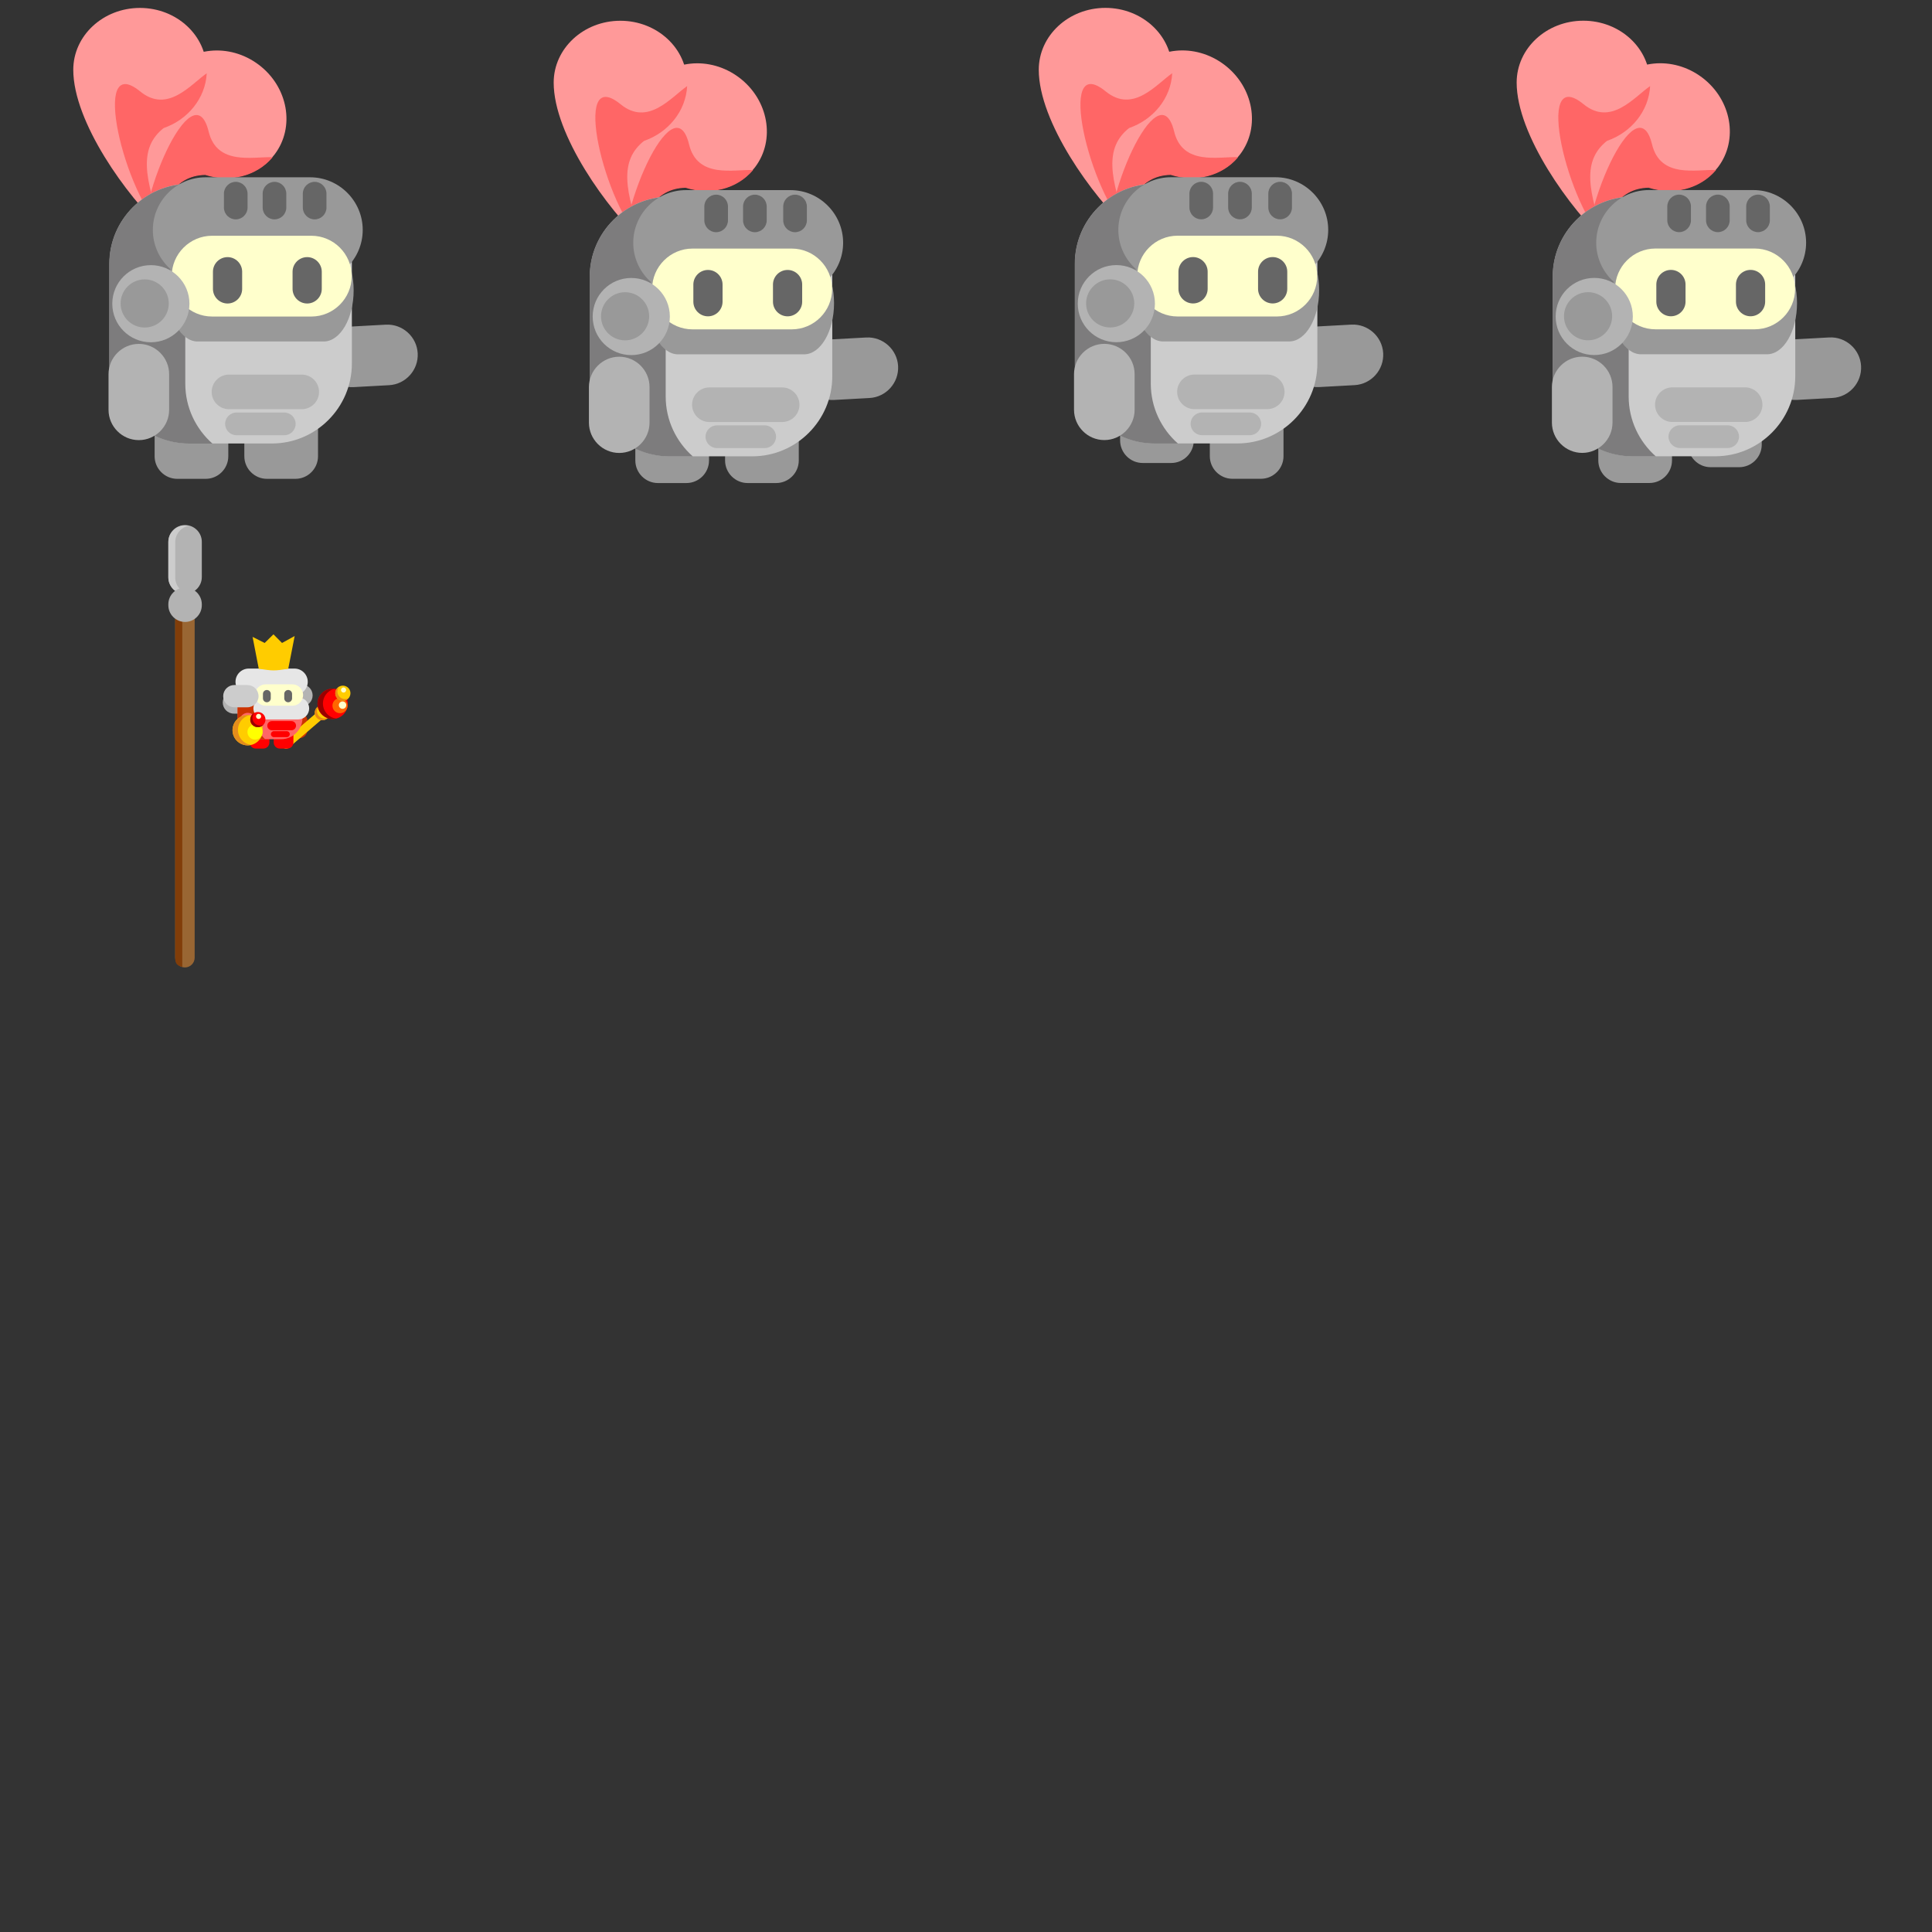 <?xml version="1.0" encoding="UTF-8" standalone="no"?>
<svg
   xmlns:dc="http://purl.org/dc/elements/1.1/"
   xmlns:cc="http://creativecommons.org/ns#"
   xmlns:rdf="http://www.w3.org/1999/02/22-rdf-syntax-ns#"
   xmlns:svg="http://www.w3.org/2000/svg"
   xmlns="http://www.w3.org/2000/svg"
   xmlns:sodipodi="http://sodipodi.sourceforge.net/DTD/sodipodi-0.dtd"
   xmlns:inkscape="http://www.inkscape.org/namespaces/inkscape"
   width="1024"
   height="1024"
   viewBox="0 0 270.933 270.933"
   version="1.1"
   id="svg3565"
   inkscape:version="1.0.1 (3bc2e813f5, 2020-09-07)"
   sodipodi:docname="шаблон.svg"
   inkscape:export-filename="C:\Users\Kolobok\Desktop\проекты\Рыцарь\knightframes.png"
   inkscape:export-xdpi="96.00001"
   inkscape:export-ydpi="96.00001">
  <rect x="0" y="0" width="270.933" height="270.933" fill="#333333" stroke="none"/>
  <title
     id="title4661">Тайл размером 256x256</title>
  <defs
     id="defs3559" />
  <sodipodi:namedview
     id="base"
     pagecolor="#ffffff"
     bordercolor="#666666"
     borderopacity="1.0"
     inkscape:pageopacity="0.0"
     inkscape:pageshadow="2"
     inkscape:zoom="0.175"
     inkscape:cx="-27.113489"
     inkscape:cy="-141.70931"
     inkscape:document-units="mm"
     inkscape:current-layer="layer1"
     showgrid="true"
     units="px"
     width="256px"
     inkscape:snap-global="false"
     inkscape:document-rotation="0"
     inkscape:window-width="1920"
     inkscape:window-height="1017"
     inkscape:window-x="-8"
     inkscape:window-y="-8"
     inkscape:window-maximized="1"
     showguides="true"
     inkscape:guide-bbox="true">
    <inkscape:grid
       type="xygrid"
       id="grid5244"
       units="px"
       spacingx="67.733"
       spacingy="67.733"
       empspacing="1" />
    <inkscape:grid
       type="xygrid"
       id="grid8949"
       color="#e33fff"
       opacity="0.125"
       empcolor="#e33fff"
       empopacity="0.251"
       units="px"
       spacingx="33.867"
       spacingy="33.867"
       empspacing="8" />
    <sodipodi:guide
       position="81.384,207.323"
       orientation="0,-1"
       id="guide1097" />
    <sodipodi:guide
       position="79.379,206.254"
       orientation="0,-1"
       id="guide1099" />
    <sodipodi:guide
       position="73.232,205.051"
       orientation="0,-1"
       id="guide1101" />
  </sodipodi:namedview>
  <g
     inkscape:label="Layer 1"
     inkscape:groupmode="layer"
     id="layer1"
     transform="translate(0,-26.067)">
    <g
       id="g9096"
       transform="matrix(-1.184,0,0,1.184,1105.573,-1334.918)">
      <path
         class="fil34"
         d="m 895.668,1191.945 v 0 c -0.108,1.971 -1.809,3.495 -3.78,3.388 l -4.212,-0.231 c -1.971,-0.108 -3.495,-1.809 -3.388,-3.78 v 0 c 0.108,-1.971 1.809,-3.495 3.78,-3.388 l 4.212,0.23 c 1.971,0.108 3.495,1.809 3.388,3.78 z"
         id="path8838-5"
         style="clip-rule:evenodd;fill:#999999;fill-rule:evenodd;stroke-width:0.003;image-rendering:optimizeQuality;shape-rendering:geometricPrecision;text-rendering:geometricPrecision"
         inkscape:transform-center-x="-4.2845261"
         inkscape:transform-center-y="0.033307433" />
      <path
         class="fil52"
         d="m 903.105,1157.156 c 3.478,-2.631 8.275,-2.147 10.716,1.079 3.732,4.933 3.985,15.757 2.949,21.581 -1.916,-6.454 -3.606,-9.585 -7.318,-9.674 -3.015,0.974 -6.328,0.123 -8.223,-2.381 -2.441,-3.227 -1.601,-7.975 1.876,-10.605 z"
         id="path8840-4"
         style="clip-rule:evenodd;fill:#ff9999;fill-rule:evenodd;stroke-width:0.003;image-rendering:optimizeQuality;shape-rendering:geometricPrecision;text-rendering:geometricPrecision" />
      <path
         class="fil53"
         d="m 916.776,1179.871 c -1.916,-6.454 -3.606,-9.585 -7.318,-9.674 -2.896,0.936 -6.068,0.187 -7.993,-2.094 2.29,-0.1 6.589,1.044 7.583,-3.04 1.825,-7.499 8.846,8.521 7.728,14.808 z"
         id="path8842-3"
         style="clip-rule:evenodd;fill:#ff6666;fill-rule:evenodd;stroke-width:0.003;image-rendering:optimizeQuality;shape-rendering:geometricPrecision;text-rendering:geometricPrecision" />
      <path
         class="fil52"
         d="m 917.187,1150.42 c 4.36,0 7.895,3.28 7.895,7.326 0,6.186 -6.329,14.97 -10.669,18.99 2.366,-6.303 2.907,-9.82 0,-12.13 -2.991,-1.042 -5.121,-3.72 -5.121,-6.86 0,-4.046 3.535,-7.326 7.895,-7.326 z"
         id="path8844-4"
         style="clip-rule:evenodd;fill:#ff9999;fill-rule:evenodd;stroke-width:0.003;image-rendering:optimizeQuality;shape-rendering:geometricPrecision;text-rendering:geometricPrecision" />
      <path
         class="fil53"
         d="m 914.385,1176.783 c 2.366,-6.303 2.907,-9.82 0,-12.13 -2.874,-1.001 -4.951,-3.512 -5.11,-6.492 1.886,1.302 4.625,4.807 7.881,2.15 5.98,-4.88 1.914,12.132 -2.771,16.472 z"
         id="path8846-9"
         style="clip-rule:evenodd;fill:#ff6666;fill-rule:evenodd;stroke-width:0.003;image-rendering:optimizeQuality;shape-rendering:geometricPrecision;text-rendering:geometricPrecision" />
      <path
         class="fil34"
         d="m 909.395,1194.727 h 3.378 c 1.471,0 2.674,1.203 2.674,2.674 v 6.119 c 0,1.471 -1.203,2.674 -2.674,2.674 h -3.378 c -1.47,0 -2.674,-1.203 -2.674,-2.674 v -6.119 c 0,-1.471 1.204,-2.674 2.674,-2.674 z"
         id="path8848-3"
         style="clip-rule:evenodd;fill:#999999;fill-rule:evenodd;stroke-width:0.003;image-rendering:optimizeQuality;shape-rendering:geometricPrecision;text-rendering:geometricPrecision" />
      <path
         class="fil34"
         d="m 898.769,1194.727 h 3.378 c 1.471,0 2.674,1.203 2.674,2.674 v 6.119 c 0,1.471 -1.203,2.674 -2.674,2.674 h -3.378 c -1.47,0 -2.674,-1.203 -2.674,-2.674 v -6.119 c 0,-1.471 1.204,-2.674 2.674,-2.674 z"
         id="path8850-1"
         style="clip-rule:evenodd;fill:#999999;fill-rule:evenodd;stroke-width:0.003;image-rendering:optimizeQuality;shape-rendering:geometricPrecision;text-rendering:geometricPrecision" />
      <path
         class="fil13"
         d="m 901.553,1171.248 h 9.775 c 5.208,0 9.468,4.261 9.468,9.468 v 11.824 c 0,5.207 -4.26,9.468 -9.468,9.468 h -9.775 c -5.208,0 -9.469,-4.261 -9.469,-9.468 v -11.824 c 0,-5.207 4.261,-9.468 9.469,-9.468 z"
         id="path8852-6"
         style="clip-rule:evenodd;fill:#cccccc;fill-rule:evenodd;stroke-width:0.003;image-rendering:optimizeQuality;shape-rendering:geometricPrecision;text-rendering:geometricPrecision" />
      <path
         class="fil6"
         d="m 908.267,1171.26 h 3.087 c 5.208,0 9.468,4.259 9.468,9.465 v 11.83 c 0,5.206 -4.26,9.465 -9.468,9.465 h -2.754 c 1.968,-1.738 3.215,-4.276 3.215,-7.091 v -16.297 c 0,-2.971 -1.389,-5.634 -3.548,-7.372 z"
         id="path8854-3"
         style="clip-rule:evenodd;fill:#7d7c7d;fill-rule:evenodd;stroke-width:0.003;image-rendering:optimizeQuality;shape-rendering:geometricPrecision;text-rendering:geometricPrecision" />
      <path
         class="fil14"
         d="m 898.021,1193.848 h 8.622 c 1.127,0 2.049,0.922 2.049,2.049 v 0 c 0,1.127 -0.922,2.049 -2.049,2.049 h -8.622 c -1.127,0 -2.049,-0.922 -2.049,-2.049 v 0 c 0,-1.127 0.922,-2.049 2.049,-2.049 z"
         id="path8858-1"
         style="clip-rule:evenodd;fill:#b3b3b3;fill-rule:evenodd;stroke-width:0.003;image-rendering:optimizeQuality;shape-rendering:geometricPrecision;text-rendering:geometricPrecision" />
      <path
         class="fil14"
         d="m 900.09,1198.341 h 5.662 c 0.74,0 1.345,0.605 1.345,1.345 v 0 c 0,0.74 -0.605,1.345 -1.345,1.345 h -5.662 c -0.74,0 -1.345,-0.605 -1.345,-1.345 v 0 c 0,-0.74 0.605,-1.345 1.345,-1.345 z"
         id="path8860-7"
         style="clip-rule:evenodd;fill:#b3b3b3;fill-rule:evenodd;stroke-width:0.003;image-rendering:optimizeQuality;shape-rendering:geometricPrecision;text-rendering:geometricPrecision" />
      <path
         class="fil14"
         d="m 917.318,1190.212 v 0 c 1.974,0 3.589,1.615 3.589,3.589 v 4.219 c 0,1.974 -1.615,3.589 -3.589,3.589 v 0 c -1.974,0 -3.589,-1.615 -3.589,-3.589 v -4.219 c 0,-1.974 1.615,-3.589 3.589,-3.589 z"
         id="path8862-1"
         style="clip-rule:evenodd;fill:#b3b3b3;fill-rule:evenodd;stroke-width:0.003;image-rendering:optimizeQuality;shape-rendering:geometricPrecision;text-rendering:geometricPrecision" />
      <path
         class="fil34"
         d="m 897.034,1182.949 h 12.39 c 3.429,0 6.234,-2.806 6.234,-6.235 v 0 c 0,-3.429 -2.805,-6.235 -6.234,-6.235 h -12.39 c -3.429,0 -6.234,2.806 -6.234,6.235 v 0 c 0,3.429 2.805,6.235 6.234,6.235 z"
         id="path8856-2"
         style="clip-rule:evenodd;fill:#999999;fill-rule:evenodd;stroke-width:0.003;image-rendering:optimizeQuality;shape-rendering:geometricPrecision;text-rendering:geometricPrecision" />
      <path
         class="fil19"
         d="m 896.494,1175.464 v 0 c 0.77,0 1.4,-0.63 1.4,-1.4 v -1.645 c 0,-0.77 -0.63,-1.4 -1.4,-1.4 v 0 c -0.77,0 -1.4,0.63 -1.4,1.4 v 1.645 c 0,0.77 0.63,1.4 1.4,1.4 z"
         id="path8870-8"
         style="clip-rule:evenodd;fill:#666666;fill-rule:evenodd;stroke-width:0.003;image-rendering:optimizeQuality;shape-rendering:geometricPrecision;text-rendering:geometricPrecision" />
      <path
         class="fil19"
         d="m 901.251,1175.464 v 0 c 0.77,0 1.4,-0.63 1.4,-1.4 v -1.645 c 0,-0.77 -0.63,-1.4 -1.4,-1.4 v 0 c -0.77,0 -1.4,0.63 -1.4,1.4 v 1.645 c 0,0.77 0.63,1.4 1.4,1.4 z"
         id="path8872-6"
         style="clip-rule:evenodd;fill:#666666;fill-rule:evenodd;stroke-width:0.003;image-rendering:optimizeQuality;shape-rendering:geometricPrecision;text-rendering:geometricPrecision" />
      <path
         class="fil19"
         d="m 905.839,1175.464 v 0 c 0.77,0 1.4,-0.63 1.4,-1.4 v -1.645 c 0,-0.77 -0.63,-1.4 -1.4,-1.4 v 0 c -0.769,0 -1.399,0.63 -1.399,1.4 v 1.645 c 0,0.77 0.63,1.4 1.399,1.4 z"
         id="path8874-2"
         style="clip-rule:evenodd;fill:#666666;fill-rule:evenodd;stroke-width:0.003;image-rendering:optimizeQuality;shape-rendering:geometricPrecision;text-rendering:geometricPrecision" />
      <path
         class="fil14"
         d="m 895.423,1177.816 h 14.93 c 1.951,0 3.548,2.725 3.548,6.056 v 0 c 0,3.33 -1.597,6.056 -3.548,6.056 h -14.93 c -1.952,0 -3.548,-2.725 -3.548,-6.056 v 0 c 0,-3.331 1.597,-6.056 3.548,-6.056 z"
         id="path8858-0"
         style="clip-rule:evenodd;fill:#999999;fill-opacity:1;fill-rule:evenodd;stroke-width:0.006;image-rendering:optimizeQuality;shape-rendering:geometricPrecision;text-rendering:geometricPrecision" />
      <path
         class="fil58"
         d="m 896.885,1177.403 h 11.756 c 2.631,0 4.783,2.153 4.783,4.784 v 0 c 0,2.631 -2.152,4.784 -4.783,4.784 h -11.756 c -2.631,0 -4.783,-2.153 -4.783,-4.784 v 0 c 0,-2.631 2.152,-4.784 4.783,-4.784 z"
         id="path8864-6"
         style="clip-rule:evenodd;fill:#ffffcc;fill-rule:evenodd;stroke-width:0.003;image-rendering:optimizeQuality;shape-rendering:geometricPrecision;text-rendering:geometricPrecision" />
      <path
         class="fil3"
         d="m 897.379,1179.934 v 0 c 0.952,0 1.73,0.778 1.73,1.73 v 2.033 c 0,0.951 -0.778,1.73 -1.73,1.73 v 0 c -0.951,0 -1.729,-0.778 -1.729,-1.73 v -2.033 c 0,-0.951 0.778,-1.73 1.729,-1.73 z"
         id="path8866-1"
         style="clip-rule:evenodd;fill:#666666;fill-rule:evenodd;stroke-width:0.003;image-rendering:optimizeQuality;shape-rendering:geometricPrecision;text-rendering:geometricPrecision" />
      <path
         class="fil3"
         d="m 906.809,1179.934 v 0 c 0.952,0 1.73,0.778 1.73,1.73 v 2.033 c 0,0.951 -0.778,1.73 -1.73,1.73 v 0 c -0.951,0 -1.729,-0.778 -1.729,-1.73 v -2.033 c 0,-0.951 0.778,-1.73 1.729,-1.73 z"
         id="path8868-2"
         style="clip-rule:evenodd;fill:#666666;fill-rule:evenodd;stroke-width:0.003;image-rendering:optimizeQuality;shape-rendering:geometricPrecision;text-rendering:geometricPrecision" />
      <path
         class="fil14"
         d="m 915.892,1180.884 c 2.524,0 4.57,2.045 4.57,4.568 0,2.523 -2.046,4.568 -4.57,4.568 -2.523,0 -4.569,-2.045 -4.569,-4.568 0,-2.523 2.046,-4.568 4.569,-4.568 z"
         id="path8876-7"
         style="clip-rule:evenodd;fill:#b3b3b3;fill-rule:evenodd;stroke-width:0.003;image-rendering:optimizeQuality;shape-rendering:geometricPrecision;text-rendering:geometricPrecision" />
      <path
         class="fil34"
         d="m 916.624,1182.572 c 1.574,0 2.851,1.276 2.851,2.85 0,1.574 -1.277,2.85 -2.851,2.85 -1.575,0 -2.851,-1.276 -2.851,-2.85 0,-1.574 1.276,-2.85 2.851,-2.85 z"
         id="path8878-3"
         style="clip-rule:evenodd;fill:#999999;fill-rule:evenodd;stroke-width:0.003;image-rendering:optimizeQuality;shape-rendering:geometricPrecision;text-rendering:geometricPrecision" />
    </g>
    <g
       id="g11853"
       transform="translate(-880.033,-1046.991)">
      <polygon
         class="fil147"
         points="-215154.74,120762.08 -224203.49,120762.08 -224203.49,113089.16 -215154.74,113089.16 "
         id="polygon35606-7"
         transform="matrix(0.003,0,0,0.003,1509.922,856.36)"
         style="clip-rule:evenodd;fill:#990000;fill-rule:evenodd;image-rendering:optimizeQuality;shape-rendering:geometricPrecision;text-rendering:geometricPrecision" />
      <path
         class="fil4"
         d="m 907.332,1159.64 v 47.721 c 0,0.751 -0.615,1.366 -1.366,1.366 v 0 c -0.751,0 -1.365,-0.615 -1.365,-1.366 v -47.721 c 0,-0.751 0.614,-1.366 1.365,-1.366 v 0 c 0.751,0 1.366,0.615 1.366,1.366 z"
         id="path35608-2"
         style="clip-rule:evenodd;fill:#996633;fill-rule:evenodd;stroke-width:0.003;image-rendering:optimizeQuality;shape-rendering:geometricPrecision;text-rendering:geometricPrecision" />
      <path
         class="fil29"
         d="m 905.597,1208.665 c -1.08,-0.281 -0.996,-0.832 -0.996,-1.844 v -46.62 c 0,-0.913 0.461,-1.682 1.073,-1.871 -0.05,0.199 -0.077,0.412 -0.077,0.634 z"
         id="path35610-8"
         style="clip-rule:evenodd;fill:#813d09;fill-rule:evenodd;stroke-width:0.003;image-rendering:optimizeQuality;shape-rendering:geometricPrecision;text-rendering:geometricPrecision" />
      <path
         class="fil64"
         d="m 908.334,1149.038 v 4.95 c 0,1.291 -1.056,2.347 -2.347,2.347 v 0 c -1.291,0 -2.347,-1.056 -2.347,-2.347 v -4.95 c 0,-1.291 1.056,-2.347 2.347,-2.347 v 0 c 1.291,0 2.347,1.056 2.347,2.347 z"
         id="path35612-0"
         style="clip-rule:evenodd;fill:#b3b3b3;fill-rule:evenodd;stroke-width:0.003;image-rendering:optimizeQuality;shape-rendering:geometricPrecision;text-rendering:geometricPrecision" />
      <path
         class="fil5"
         d="m 906.47,1156.336 c -0.156,0.033 -0.318,0.05 -0.483,0.05 v 0 c -1.291,0 -2.347,-1.056 -2.347,-2.347 v -4.95 c 0,-1.291 1.056,-2.347 2.347,-2.347 v 0 c 0.165,0 0.327,0.017 0.483,0.051 -1.061,0.225 -1.863,1.171 -1.863,2.296 v 4.95 c 0,1.125 0.802,2.072 1.863,2.297 z"
         id="path35614-9"
         style="clip-rule:evenodd;fill:#cccccc;fill-rule:evenodd;stroke-width:0.003;image-rendering:optimizeQuality;shape-rendering:geometricPrecision;text-rendering:geometricPrecision" />
      <path
         class="fil64"
         d="m 908.334,1157.801 v 0.128 c 0,1.291 -1.056,2.347 -2.347,2.347 v 0 c -1.291,0 -2.347,-1.056 -2.347,-2.347 v -0.128 c 0,-1.291 1.056,-2.347 2.347,-2.347 v 0 c 1.291,0 2.347,1.056 2.347,2.347 z"
         id="path35616-3"
         style="clip-rule:evenodd;fill:#b3b3b3;fill-rule:evenodd;stroke-width:0.003;image-rendering:optimizeQuality;shape-rendering:geometricPrecision;text-rendering:geometricPrecision" />
      <polygon
         class="fil99"
         points="-224150.58,120762.08 -225179.49,120762.08 -225179.49,113089.16 -224150.58,113089.16 "
         id="polygon35618-4"
         transform="matrix(0.003,0,0,0.003,1509.922,856.36)"
         style="clip-rule:evenodd;fill:#690000;fill-rule:evenodd;image-rendering:optimizeQuality;shape-rendering:geometricPrecision;text-rendering:geometricPrecision" />
      <path
         class="fil37"
         d="m 922.005,1173.01 v 0 c -0.626,0 -1.138,0.512 -1.138,1.137 v 1.299 c 0,0.626 0.512,1.137 1.138,1.137 v 0 c 0.625,0 1.137,-0.512 1.137,-1.137 v -1.299 c 0,-0.625 -0.512,-1.137 -1.137,-1.137 z"
         id="path36272-4"
         style="clip-rule:evenodd;fill:#cc3300;fill-rule:evenodd;stroke-width:0.001;image-rendering:optimizeQuality;shape-rendering:geometricPrecision;text-rendering:geometricPrecision" />
      <path
         class="fil40"
         d="m 925.834,1172.579 v 0 c -0.212,-0.246 -0.587,-0.275 -0.833,-0.063 l -5.234,4.5 c -0.247,0.212 -0.275,0.587 -0.063,0.833 v 0 c 0.212,0.246 0.587,0.275 0.833,0.063 l 5.235,-4.5 c 0.246,-0.212 0.275,-0.587 0.063,-0.834 z"
         id="path36274-0"
         style="clip-rule:evenodd;fill:#ffcc00;fill-rule:evenodd;stroke-width:0.001;image-rendering:optimizeQuality;shape-rendering:geometricPrecision;text-rendering:geometricPrecision" />
      <path
         class="fil40"
         d="m 926.052,1172.306 c -0.382,-0.445 -1.052,-0.495 -1.497,-0.113 -0.445,0.382 -0.495,1.052 -0.113,1.497 0.382,0.445 1.052,0.495 1.497,0.113 0.445,-0.382 0.495,-1.052 0.113,-1.497 z"
         id="path36276-1"
         style="clip-rule:evenodd;fill:#ffcc00;fill-rule:evenodd;stroke-width:0.001;image-rendering:optimizeQuality;shape-rendering:geometricPrecision;text-rendering:geometricPrecision" />
      <path
         class="fil41"
         d="m 924.745,1172.062 c -0.071,0.037 -0.14,0.083 -0.204,0.138 -0.445,0.382 -0.495,1.052 -0.113,1.497 0.382,0.445 1.052,0.495 1.497,0.113 0.038,-0.033 0.073,-0.068 0.106,-0.105 -0.427,0.222 -0.966,0.13 -1.294,-0.251 -0.349,-0.406 -0.337,-1.001 0.007,-1.392 z"
         id="path36278-8"
         style="clip-rule:evenodd;fill:#e98a12;fill-rule:evenodd;stroke-width:0.001;image-rendering:optimizeQuality;shape-rendering:geometricPrecision;text-rendering:geometricPrecision" />
      <path
         class="fil7"
         d="m 928.292,1170.376 c -0.764,-0.889 -2.105,-0.99 -2.994,-0.226 -0.889,0.764 -0.99,2.105 -0.226,2.994 0.764,0.889 2.105,0.99 2.994,0.226 0.889,-0.764 0.99,-2.105 0.226,-2.994 z"
         id="path36280-7"
         style="clip-rule:evenodd;fill:#ff0000;fill-rule:evenodd;stroke-width:0.001;image-rendering:optimizeQuality;shape-rendering:geometricPrecision;text-rendering:geometricPrecision" />
      <path
         class="fil8"
         d="m 928.518,1171.323 c -0.382,-0.445 -1.052,-0.495 -1.497,-0.113 -0.445,0.382 -0.495,1.052 -0.113,1.497 0.382,0.445 1.052,0.495 1.497,0.113 0.445,-0.382 0.495,-1.052 0.113,-1.497 z"
         id="path36282-8"
         style="clip-rule:evenodd;fill:#ff6600;fill-rule:evenodd;stroke-width:0.001;image-rendering:optimizeQuality;shape-rendering:geometricPrecision;text-rendering:geometricPrecision" />
      <path
         class="fil9"
         d="m 928.462,1171.603 c -0.187,-0.218 -0.515,-0.242 -0.733,-0.055 -0.218,0.187 -0.242,0.515 -0.055,0.733 0.187,0.218 0.515,0.242 0.733,0.055 0.217,-0.187 0.242,-0.515 0.055,-0.733 z"
         id="path36284-8"
         style="clip-rule:evenodd;fill:#ffffcc;fill-rule:evenodd;stroke-width:0.001;image-rendering:optimizeQuality;shape-rendering:geometricPrecision;text-rendering:geometricPrecision" />
      <path
         class="fil10"
         d="m 926.943,1169.653 c -0.573,-0.071 -1.172,0.091 -1.645,0.497 -0.889,0.764 -0.99,2.105 -0.226,2.994 0.538,0.626 1.361,0.861 2.112,0.679 -0.506,-0.062 -0.991,-0.306 -1.35,-0.723 -0.764,-0.889 -0.663,-2.23 0.226,-2.994 0.263,-0.226 0.567,-0.377 0.882,-0.453 z"
         id="path36286-0"
         style="clip-rule:evenodd;fill:#990000;fill-rule:evenodd;stroke-width:0.001;image-rendering:optimizeQuality;shape-rendering:geometricPrecision;text-rendering:geometricPrecision" />
      <path
         class="fil40"
         d="m 928.921,1169.579 c -0.382,-0.445 -1.052,-0.495 -1.497,-0.113 -0.445,0.382 -0.495,1.052 -0.113,1.497 0.382,0.445 1.052,0.495 1.497,0.113 0.445,-0.382 0.495,-1.052 0.113,-1.497 z"
         id="path36288-6"
         style="clip-rule:evenodd;fill:#ffcc00;fill-rule:evenodd;stroke-width:0.001;image-rendering:optimizeQuality;shape-rendering:geometricPrecision;text-rendering:geometricPrecision" />
      <path
         class="fil41"
         d="m 927.614,1169.334 c -0.071,0.037 -0.14,0.083 -0.203,0.138 -0.444,0.382 -0.495,1.052 -0.113,1.497 0.382,0.445 1.053,0.495 1.497,0.113 0.038,-0.033 0.073,-0.068 0.106,-0.105 -0.427,0.222 -0.966,0.13 -1.293,-0.251 -0.35,-0.406 -0.337,-1.001 0.007,-1.392 z"
         id="path36290-7"
         style="clip-rule:evenodd;fill:#e98a12;fill-rule:evenodd;stroke-width:0.001;image-rendering:optimizeQuality;shape-rendering:geometricPrecision;text-rendering:geometricPrecision" />
      <path
         class="fil9"
         d="m 928.487,1169.587 c -0.13,-0.151 -0.357,-0.168 -0.508,-0.038 -0.151,0.13 -0.168,0.357 -0.038,0.508 0.13,0.151 0.357,0.168 0.508,0.038 0.151,-0.13 0.168,-0.357 0.039,-0.508 z"
         id="path36292-5"
         style="clip-rule:evenodd;fill:#ffffcc;fill-rule:evenodd;stroke-width:0.001;image-rendering:optimizeQuality;shape-rendering:geometricPrecision;text-rendering:geometricPrecision" />
      <path
         class="fil14"
         d="m 916.228,1171.573 v 0 c 0,-0.859 -0.702,-1.561 -1.561,-1.561 h -1.837 c -0.859,0 -1.561,0.703 -1.561,1.561 v 0 c 0,0.859 0.702,1.561 1.561,1.561 h 1.837 c 0.859,0 1.561,-0.703 1.561,-1.561 z"
         id="path36294-3"
         style="clip-rule:evenodd;fill:#b3b3b3;fill-rule:evenodd;stroke-width:0.001;image-rendering:optimizeQuality;shape-rendering:geometricPrecision;text-rendering:geometricPrecision" />
      <path
         class="fil14"
         d="m 923.875,1170.578 v 0 c 0,-0.849 -0.695,-1.544 -1.544,-1.544 h -1.871 c -0.849,0 -1.544,0.695 -1.544,1.544 v 0 c 0,0.849 0.695,1.544 1.544,1.544 h 1.871 c 0.849,0 1.544,-0.695 1.544,-1.544 z"
         id="path36296-7"
         style="clip-rule:evenodd;fill:#b3b3b3;fill-rule:evenodd;stroke-width:0.001;image-rendering:optimizeQuality;shape-rendering:geometricPrecision;text-rendering:geometricPrecision" />
      <path
         class="fil20"
         d="m 916.967,1174.436 h -1.071 c -0.466,0 -0.848,0.381 -0.848,0.848 v 1.901 c 0,0.466 0.381,0.848 0.848,0.848 h 1.071 c 0.466,0 0.847,-0.381 0.847,-0.848 v -1.901 c 0,-0.466 -0.381,-0.848 -0.847,-0.848 z"
         id="path36298-6"
         style="clip-rule:evenodd;fill:#ff0000;fill-rule:evenodd;stroke-width:0.001;image-rendering:optimizeQuality;shape-rendering:geometricPrecision;text-rendering:geometricPrecision" />
      <path
         class="fil20"
         d="m 920.335,1174.436 h -1.071 c -0.466,0 -0.848,0.381 -0.848,0.848 v 1.901 c 0,0.466 0.381,0.848 0.848,0.848 h 1.071 c 0.466,0 0.847,-0.381 0.847,-0.848 v -1.901 c 0,-0.466 -0.381,-0.848 -0.847,-0.848 z"
         id="path36300-8"
         style="clip-rule:evenodd;fill:#ff0000;fill-rule:evenodd;stroke-width:0.001;image-rendering:optimizeQuality;shape-rendering:geometricPrecision;text-rendering:geometricPrecision" />
      <path
         class="fil53"
         d="m 919.453,1167.074 h -3.098 c -1.65,0 -3,1.35 -3,3.001 v 3.644 c 0,1.65 1.35,3.001 3,3.001 h 3.098 c 1.65,0 3,-1.35 3,-3.001 v -3.644 c 0,-1.65 -1.35,-3.001 -3,-3.001 z"
         id="path36302-3"
         style="clip-rule:evenodd;fill:#ff6666;fill-rule:evenodd;stroke-width:0.001;image-rendering:optimizeQuality;shape-rendering:geometricPrecision;text-rendering:geometricPrecision" />
      <path
         class="fil37"
         d="m 917.325,1167.078 h -0.979 c -1.65,0 -3,1.335 -3,2.968 v 3.709 c 0,1.632 1.35,2.968 3,2.968 h 0.873 c -0.623,-0.545 -1.018,-1.341 -1.018,-2.223 v -5.11 c 0,-0.932 0.44,-1.766 1.125,-2.312 z"
         id="path36304-8"
         style="clip-rule:evenodd;fill:#cc3300;fill-rule:evenodd;stroke-width:0.001;image-rendering:optimizeQuality;shape-rendering:geometricPrecision;text-rendering:geometricPrecision" />
      <path
         class="fil53"
         d="m 914.784,1173.02 v 0 c -0.625,0 -1.137,0.512 -1.137,1.137 v 1.299 c 0,0.626 0.512,1.137 1.137,1.137 v 0 c 0.626,0 1.137,-0.512 1.137,-1.137 v -1.299 c 0,-0.626 -0.512,-1.137 -1.137,-1.137 z"
         id="path36306-4"
         style="clip-rule:evenodd;fill:#ff6666;fill-rule:evenodd;stroke-width:0.001;image-rendering:optimizeQuality;shape-rendering:geometricPrecision;text-rendering:geometricPrecision" />
      <path
         class="fil22"
         d="m 923.191,1168.671 v 0 c 0,-1.021 -0.835,-1.856 -1.856,-1.856 h -6.421 c -1.021,0 -1.856,0.835 -1.856,1.856 v 0 c 0,1.021 0.835,1.856 1.856,1.856 h 6.421 c 1.021,0 1.856,-0.835 1.856,-1.856 z"
         id="path36308-7"
         style="clip-rule:evenodd;fill:#e6e6e6;fill-rule:evenodd;stroke-width:0.001;image-rendering:optimizeQuality;shape-rendering:geometricPrecision;text-rendering:geometricPrecision" />
      <path
         class="fil40"
         d="m 921.355,1162.253 -1.772,0.971 -1.202,-1.211 -1.232,1.211 -1.696,-0.852 0.867,4.47 c 2.009,0.292 2.132,0.316 4.136,0 z"
         id="path36310-1"
         style="clip-rule:evenodd;fill:#ffcc00;fill-rule:evenodd;stroke-width:0.001;image-rendering:optimizeQuality;shape-rendering:geometricPrecision;text-rendering:geometricPrecision" />
      <path
         class="fil51"
         d="m 923.39,1172.404 v 0 c 0,-0.849 -0.695,-1.544 -1.544,-1.544 h -4.736 c -0.849,0 -1.544,0.695 -1.544,1.544 v 0 c 0,0.849 0.695,1.544 1.544,1.544 h 4.736 c 0.849,0 1.544,-0.695 1.544,-1.544 z"
         id="path36312-9"
         style="clip-rule:evenodd;fill:#e6e6e6;fill-rule:evenodd;stroke-width:0.001;image-rendering:optimizeQuality;shape-rendering:geometricPrecision;text-rendering:geometricPrecision" />
      <path
         class="fil58"
         d="m 917.283,1169.025 h 3.757 c 0.825,0 1.5,0.675 1.5,1.5 v 0 c 0,0.825 -0.675,1.5 -1.5,1.5 h -3.757 c -0.825,0 -1.5,-0.675 -1.5,-1.5 v 0 c 0,-0.825 0.675,-1.5 1.5,-1.5 z"
         id="path36314-1"
         style="clip-rule:evenodd;fill:#ffffcc;fill-rule:evenodd;stroke-width:0.001;image-rendering:optimizeQuality;shape-rendering:geometricPrecision;text-rendering:geometricPrecision" />
      <path
         class="fil3"
         d="m 917.455,1169.818 v 0 c 0.301,0 0.548,0.247 0.548,0.548 v 0.626 c 0,0.301 -0.247,0.548 -0.548,0.548 v 0 c -0.301,0 -0.548,-0.247 -0.548,-0.548 v -0.626 c 0,-0.301 0.247,-0.548 0.548,-0.548 z"
         id="path36316-9"
         style="clip-rule:evenodd;fill:#666666;fill-rule:evenodd;stroke-width:0.001;image-rendering:optimizeQuality;shape-rendering:geometricPrecision;text-rendering:geometricPrecision" />
      <path
         class="fil3"
         d="m 920.444,1169.818 v 0 c 0.301,0 0.548,0.247 0.548,0.548 v 0.626 c 0,0.301 -0.247,0.548 -0.548,0.548 v 0 c -0.302,0 -0.548,-0.247 -0.548,-0.548 v -0.626 c 0,-0.301 0.246,-0.548 0.548,-0.548 z"
         id="path36318-2"
         style="clip-rule:evenodd;fill:#666666;fill-rule:evenodd;stroke-width:0.001;image-rendering:optimizeQuality;shape-rendering:geometricPrecision;text-rendering:geometricPrecision" />
      <path
         class="fil20"
         d="m 920.905,1174.181 h -2.746 c -0.353,0 -0.642,0.289 -0.642,0.642 v 0 c 0,0.353 0.289,0.642 0.642,0.642 h 2.746 c 0.353,0 0.642,-0.289 0.642,-0.642 v 0 c 0,-0.353 -0.289,-0.642 -0.642,-0.642 z"
         id="path36320-2"
         style="clip-rule:evenodd;fill:#ff0000;fill-rule:evenodd;stroke-width:0.001;image-rendering:optimizeQuality;shape-rendering:geometricPrecision;text-rendering:geometricPrecision" />
      <path
         class="fil20"
         d="m 920.247,1175.59 h -1.803 c -0.232,0 -0.422,0.19 -0.422,0.422 v 0 c 0,0.232 0.19,0.422 0.422,0.422 h 1.803 c 0.232,0 0.422,-0.19 0.422,-0.422 v 0 c 0,-0.232 -0.19,-0.422 -0.422,-0.422 z"
         id="path36322-9"
         style="clip-rule:evenodd;fill:#ff0000;fill-rule:evenodd;stroke-width:0.001;image-rendering:optimizeQuality;shape-rendering:geometricPrecision;text-rendering:geometricPrecision" />
      <path
         class="fil13"
         d="m 916.29,1170.684 v 0 c 0,-0.859 -0.703,-1.561 -1.561,-1.561 h -1.837 c -0.859,0 -1.561,0.703 -1.561,1.561 v 0 c 0,0.859 0.703,1.561 1.561,1.561 h 1.837 c 0.859,0 1.561,-0.703 1.561,-1.561 z"
         id="path36324-8"
         style="clip-rule:evenodd;fill:#cccccc;fill-rule:evenodd;stroke-width:0.001;image-rendering:optimizeQuality;shape-rendering:geometricPrecision;text-rendering:geometricPrecision" />
      <path
         class="fil90"
         d="m 916.375,1174.074 c -0.765,-0.889 -2.105,-0.99 -2.994,-0.226 -0.889,0.764 -0.99,2.105 -0.226,2.994 0.764,0.889 2.105,0.99 2.994,0.226 0.889,-0.764 0.99,-2.105 0.226,-2.994 z"
         id="path36326-9"
         style="clip-rule:evenodd;fill:#ffcc00;fill-rule:evenodd;stroke-width:0.001;image-rendering:optimizeQuality;shape-rendering:geometricPrecision;text-rendering:geometricPrecision" />
      <path
         class="fil59"
         d="m 916.601,1175.021 c -0.382,-0.445 -1.052,-0.495 -1.497,-0.113 -0.445,0.382 -0.495,1.052 -0.113,1.497 0.382,0.445 1.052,0.495 1.497,0.113 0.445,-0.382 0.495,-1.052 0.113,-1.497 z"
         id="path36328-1"
         style="clip-rule:evenodd;fill:#ffff00;fill-rule:evenodd;stroke-width:0.001;image-rendering:optimizeQuality;shape-rendering:geometricPrecision;text-rendering:geometricPrecision" />
      <path
         class="fil85"
         d="m 915.025,1173.351 c -0.573,-0.071 -1.172,0.091 -1.645,0.497 -0.889,0.764 -0.99,2.105 -0.226,2.994 0.538,0.626 1.361,0.861 2.112,0.679 -0.506,-0.062 -0.991,-0.306 -1.349,-0.723 -0.764,-0.889 -0.663,-2.23 0.226,-2.994 0.263,-0.226 0.566,-0.377 0.882,-0.453 z"
         id="path36330-1"
         style="clip-rule:evenodd;fill:#e48d1c;fill-rule:evenodd;stroke-width:0.001;image-rendering:optimizeQuality;shape-rendering:geometricPrecision;text-rendering:geometricPrecision" />
      <path
         class="fil7"
         d="m 917.004,1173.277 c -0.382,-0.445 -1.052,-0.495 -1.497,-0.113 -0.445,0.382 -0.495,1.052 -0.113,1.497 0.382,0.445 1.053,0.495 1.497,0.113 0.445,-0.382 0.495,-1.052 0.113,-1.497 z"
         id="path36332-2"
         style="clip-rule:evenodd;fill:#ff0000;fill-rule:evenodd;stroke-width:0.001;image-rendering:optimizeQuality;shape-rendering:geometricPrecision;text-rendering:geometricPrecision" />
      <path
         class="fil10"
         d="m 915.697,1173.033 c -0.071,0.037 -0.14,0.083 -0.204,0.138 -0.444,0.382 -0.495,1.052 -0.113,1.497 0.382,0.445 1.053,0.495 1.497,0.113 0.038,-0.033 0.073,-0.068 0.106,-0.105 -0.427,0.222 -0.966,0.13 -1.293,-0.251 -0.35,-0.406 -0.337,-1.001 0.007,-1.392 z"
         id="path36334-2"
         style="clip-rule:evenodd;fill:#990000;fill-rule:evenodd;stroke-width:0.001;image-rendering:optimizeQuality;shape-rendering:geometricPrecision;text-rendering:geometricPrecision" />
      <path
         class="fil9"
         d="m 916.57,1173.286 c -0.13,-0.151 -0.357,-0.168 -0.508,-0.038 -0.151,0.13 -0.168,0.357 -0.038,0.508 0.13,0.151 0.357,0.168 0.508,0.038 0.151,-0.13 0.168,-0.357 0.038,-0.508 z"
         id="path36336-8"
         style="clip-rule:evenodd;fill:#ffffcc;fill-rule:evenodd;stroke-width:0.001;image-rendering:optimizeQuality;shape-rendering:geometricPrecision;text-rendering:geometricPrecision" />
    </g>
    <path
       class="fil34"
       d="m 96.263,80.225 h -4.001 c -1.742,0 -3.167,1.425 -3.167,3.167 v 7.248 c 0,1.742 1.425,3.167 3.167,3.167 h 4.001 c 1.741,0 3.167,-1.425 3.167,-3.167 v -7.248 c 0,-1.742 -1.426,-3.167 -3.167,-3.167 z"
       id="path8848-3-2"
       style="clip-rule:evenodd;fill:#999999;fill-rule:evenodd;stroke-width:0.003;image-rendering:optimizeQuality;shape-rendering:geometricPrecision;text-rendering:geometricPrecision" />
    <path
       class="fil34"
       d="m 108.849,80.225 h -4.001 c -1.742,0 -3.167,1.425 -3.167,3.167 v 7.248 c 0,1.742 1.425,3.167 3.167,3.167 h 4.001 c 1.741,0 3.167,-1.425 3.167,-3.167 v -7.248 c 0,-1.742 -1.426,-3.167 -3.167,-3.167 z"
       id="path8850-1-6"
       style="clip-rule:evenodd;fill:#999999;fill-rule:evenodd;stroke-width:0.003;image-rendering:optimizeQuality;shape-rendering:geometricPrecision;text-rendering:geometricPrecision" />
    <g
       id="g1145"
       transform="matrix(1.184,0,0,1.184,-8.32,-16.053)">
      <path
         class="fil34"
         d="m 102.02,79.558 v 0 c 0.108,1.971 1.809,3.495 3.78,3.388 l 4.212,-0.231 c 1.971,-0.108 3.495,-1.809 3.388,-3.78 v 0 c -0.108,-1.971 -1.809,-3.495 -3.78,-3.388 l -4.212,0.23 c -1.971,0.108 -3.495,1.809 -3.388,3.78 z"
         id="path8838-5-3"
         style="clip-rule:evenodd;fill:#999999;fill-rule:evenodd;stroke-width:0.003;image-rendering:optimizeQuality;shape-rendering:geometricPrecision;text-rendering:geometricPrecision"
         inkscape:transform-center-x="-4.2845261"
         inkscape:transform-center-y="0.033307433" />
      <path
         class="fil52"
         d="m 94.583,44.769 c -3.478,-2.631 -8.275,-2.147 -10.716,1.079 -3.732,4.933 -3.985,15.757 -2.949,21.581 1.916,-6.454 3.606,-9.585 7.318,-9.674 3.015,0.974 6.328,0.123 8.223,-2.381 2.441,-3.227 1.601,-7.975 -1.876,-10.605 z"
         id="path8840-4-3"
         style="clip-rule:evenodd;fill:#ff9999;fill-rule:evenodd;stroke-width:0.003;image-rendering:optimizeQuality;shape-rendering:geometricPrecision;text-rendering:geometricPrecision" />
      <path
         class="fil53"
         d="m 80.912,67.484 c 1.916,-6.454 3.606,-9.585 7.318,-9.674 2.896,0.936 6.068,0.187 7.993,-2.094 -2.29,-0.1 -6.589,1.044 -7.583,-3.04 -1.825,-7.499 -8.846,8.521 -7.728,14.808 z"
         id="path8842-3-5"
         style="clip-rule:evenodd;fill:#ff6666;fill-rule:evenodd;stroke-width:0.003;image-rendering:optimizeQuality;shape-rendering:geometricPrecision;text-rendering:geometricPrecision" />
      <path
         class="fil52"
         d="m 80.501,38.033 c -4.36,0 -7.895,3.28 -7.895,7.326 0,6.186 6.329,14.97 10.669,18.99 -2.366,-6.303 -2.907,-9.82 0,-12.13 2.991,-1.042 5.121,-3.72 5.121,-6.86 0,-4.046 -3.535,-7.326 -7.895,-7.326 z"
         id="path8844-4-4"
         style="clip-rule:evenodd;fill:#ff9999;fill-rule:evenodd;stroke-width:0.003;image-rendering:optimizeQuality;shape-rendering:geometricPrecision;text-rendering:geometricPrecision" />
      <path
         class="fil53"
         d="m 83.303,64.396 c -2.366,-6.303 -2.907,-9.82 0,-12.13 2.874,-1.001 4.951,-3.512 5.11,-6.492 -1.886,1.302 -4.625,4.807 -7.881,2.15 -5.98,-4.88 -1.914,12.132 2.771,16.472 z"
         id="path8846-9-7"
         style="clip-rule:evenodd;fill:#ff6666;fill-rule:evenodd;stroke-width:0.003;image-rendering:optimizeQuality;shape-rendering:geometricPrecision;text-rendering:geometricPrecision" />
      <path
         class="fil13"
         d="m 96.135,58.861 h -9.775 c -5.208,0 -9.468,4.261 -9.468,9.468 v 11.824 c 0,5.207 4.26,9.468 9.468,9.468 h 9.775 c 5.208,0 9.469,-4.261 9.469,-9.468 V 68.329 c 0,-5.207 -4.261,-9.468 -9.469,-9.468 z"
         id="path8852-6-6"
         style="clip-rule:evenodd;fill:#cccccc;fill-rule:evenodd;stroke-width:0.003;image-rendering:optimizeQuality;shape-rendering:geometricPrecision;text-rendering:geometricPrecision" />
      <path
         class="fil6"
         d="m 89.421,58.873 h -3.087 c -5.208,0 -9.468,4.259 -9.468,9.465 v 11.83 c 0,5.206 4.26,9.465 9.468,9.465 h 2.754 c -1.968,-1.738 -3.215,-4.276 -3.215,-7.091 V 66.246 c 0,-2.971 1.389,-5.634 3.548,-7.372 z"
         id="path8854-3-5"
         style="clip-rule:evenodd;fill:#7d7c7d;fill-rule:evenodd;stroke-width:0.003;image-rendering:optimizeQuality;shape-rendering:geometricPrecision;text-rendering:geometricPrecision" />
      <path
         class="fil14"
         d="m 99.667,81.461 h -8.622 c -1.127,0 -2.049,0.922 -2.049,2.049 v 0 c 0,1.127 0.922,2.049 2.049,2.049 h 8.622 c 1.127,0 2.049,-0.922 2.049,-2.049 v 0 c 0,-1.127 -0.922,-2.049 -2.049,-2.049 z"
         id="path8858-1-3"
         style="clip-rule:evenodd;fill:#b3b3b3;fill-rule:evenodd;stroke-width:0.003;image-rendering:optimizeQuality;shape-rendering:geometricPrecision;text-rendering:geometricPrecision" />
      <path
         class="fil14"
         d="m 97.598,85.954 h -5.662 c -0.74,0 -1.345,0.605 -1.345,1.345 v 0 c 0,0.74 0.605,1.345 1.345,1.345 h 5.662 c 0.74,0 1.345,-0.605 1.345,-1.345 v 0 c 0,-0.74 -0.605,-1.345 -1.345,-1.345 z"
         id="path8860-7-3"
         style="clip-rule:evenodd;fill:#b3b3b3;fill-rule:evenodd;stroke-width:0.003;image-rendering:optimizeQuality;shape-rendering:geometricPrecision;text-rendering:geometricPrecision" />
      <path
         class="fil14"
         d="m 80.37,77.825 v 0 c -1.974,0 -3.589,1.615 -3.589,3.589 v 4.219 c 0,1.974 1.615,3.589 3.589,3.589 v 0 c 1.974,0 3.589,-1.615 3.589,-3.589 v -4.219 c 0,-1.974 -1.615,-3.589 -3.589,-3.589 z"
         id="path8862-1-1"
         style="clip-rule:evenodd;fill:#b3b3b3;fill-rule:evenodd;stroke-width:0.003;image-rendering:optimizeQuality;shape-rendering:geometricPrecision;text-rendering:geometricPrecision" />
      <path
         class="fil34"
         d="m 100.654,70.562 h -12.39 c -3.429,0 -6.234,-2.806 -6.234,-6.235 v 0 c 0,-3.429 2.805,-6.235 6.234,-6.235 h 12.39 c 3.429,0 6.234,2.806 6.234,6.235 v 0 c 0,3.429 -2.805,6.235 -6.234,6.235 z"
         id="path8856-2-3"
         style="clip-rule:evenodd;fill:#999999;fill-rule:evenodd;stroke-width:0.003;image-rendering:optimizeQuality;shape-rendering:geometricPrecision;text-rendering:geometricPrecision" />
      <path
         class="fil19"
         d="m 101.194,63.077 v 0 c -0.77,0 -1.4,-0.63 -1.4,-1.4 v -1.645 c 0,-0.77 0.63,-1.4 1.4,-1.4 v 0 c 0.77,0 1.4,0.63 1.4,1.4 v 1.645 c 0,0.77 -0.63,1.4 -1.4,1.4 z"
         id="path8870-8-1"
         style="clip-rule:evenodd;fill:#666666;fill-rule:evenodd;stroke-width:0.003;image-rendering:optimizeQuality;shape-rendering:geometricPrecision;text-rendering:geometricPrecision" />
      <path
         class="fil19"
         d="m 96.437,63.077 v 0 c -0.77,0 -1.4,-0.63 -1.4,-1.4 v -1.645 c 0,-0.77 0.63,-1.4 1.4,-1.4 v 0 c 0.77,0 1.4,0.63 1.4,1.4 v 1.645 c 0,0.77 -0.63,1.4 -1.4,1.4 z"
         id="path8872-6-9"
         style="clip-rule:evenodd;fill:#666666;fill-rule:evenodd;stroke-width:0.003;image-rendering:optimizeQuality;shape-rendering:geometricPrecision;text-rendering:geometricPrecision" />
      <path
         class="fil19"
         d="m 91.849,63.077 v 0 c -0.77,0 -1.4,-0.63 -1.4,-1.4 v -1.645 c 0,-0.77 0.63,-1.4 1.4,-1.4 v 0 c 0.769,0 1.399,0.63 1.399,1.4 v 1.645 c 0,0.77 -0.63,1.4 -1.399,1.4 z"
         id="path8874-2-0"
         style="clip-rule:evenodd;fill:#666666;fill-rule:evenodd;stroke-width:0.003;image-rendering:optimizeQuality;shape-rendering:geometricPrecision;text-rendering:geometricPrecision" />
      <path
         class="fil14"
         d="m 102.265,65.429 h -14.93 c -1.951,0 -3.548,2.725 -3.548,6.056 v 0 c 0,3.33 1.597,6.056 3.548,6.056 h 14.93 c 1.952,0 3.548,-2.725 3.548,-6.056 v 0 c 0,-3.331 -1.597,-6.056 -3.548,-6.056 z"
         id="path8858-0-3"
         style="clip-rule:evenodd;fill:#999999;fill-opacity:1;fill-rule:evenodd;stroke-width:0.006;image-rendering:optimizeQuality;shape-rendering:geometricPrecision;text-rendering:geometricPrecision" />
      <path
         class="fil58"
         d="m 100.803,65.016 h -11.756 c -2.631,0 -4.783,2.153 -4.783,4.784 v 0 c 0,2.631 2.152,4.784 4.783,4.784 h 11.756 c 2.631,0 4.783,-2.153 4.783,-4.784 v 0 c 0,-2.631 -2.152,-4.784 -4.783,-4.784 z"
         id="path8864-6-1"
         style="clip-rule:evenodd;fill:#ffffcc;fill-rule:evenodd;stroke-width:0.003;image-rendering:optimizeQuality;shape-rendering:geometricPrecision;text-rendering:geometricPrecision" />
      <path
         class="fil3"
         d="m 100.309,67.547 v 0 c -0.952,0 -1.73,0.778 -1.73,1.73 v 2.033 c 0,0.951 0.778,1.73 1.73,1.73 v 0 c 0.951,0 1.729,-0.778 1.729,-1.73 v -2.033 c 0,-0.951 -0.778,-1.73 -1.729,-1.73 z"
         id="path8866-1-3"
         style="clip-rule:evenodd;fill:#666666;fill-rule:evenodd;stroke-width:0.003;image-rendering:optimizeQuality;shape-rendering:geometricPrecision;text-rendering:geometricPrecision" />
      <path
         class="fil3"
         d="m 90.879,67.547 v 0 c -0.952,0 -1.73,0.778 -1.73,1.73 v 2.033 c 0,0.951 0.778,1.73 1.73,1.73 v 0 c 0.951,0 1.729,-0.778 1.729,-1.73 v -2.033 c 0,-0.951 -0.778,-1.73 -1.729,-1.73 z"
         id="path8868-2-9"
         style="clip-rule:evenodd;fill:#666666;fill-rule:evenodd;stroke-width:0.003;image-rendering:optimizeQuality;shape-rendering:geometricPrecision;text-rendering:geometricPrecision" />
      <path
         class="fil14"
         d="m 81.796,68.497 c -2.524,0 -4.57,2.045 -4.57,4.568 0,2.523 2.046,4.568 4.57,4.568 2.523,0 4.569,-2.045 4.569,-4.568 0,-2.523 -2.046,-4.568 -4.569,-4.568 z"
         id="path8876-7-1"
         style="clip-rule:evenodd;fill:#b3b3b3;fill-rule:evenodd;stroke-width:0.003;image-rendering:optimizeQuality;shape-rendering:geometricPrecision;text-rendering:geometricPrecision" />
      <path
         class="fil34"
         d="m 81.064,70.185 c -1.574,0 -2.851,1.276 -2.851,2.85 0,1.574 1.277,2.85 2.851,2.85 1.575,0 2.851,-1.276 2.851,-2.85 0,-1.574 -1.276,-2.85 -2.851,-2.85 z"
         id="path8878-3-4"
         style="clip-rule:evenodd;fill:#999999;fill-rule:evenodd;stroke-width:0.003;image-rendering:optimizeQuality;shape-rendering:geometricPrecision;text-rendering:geometricPrecision" />
    </g>
    <g
       id="g9096-0"
       transform="matrix(-1.184,0,0,1.184,1240.968,-1334.925)">
      <path
         class="fil34"
         d="m 895.668,1191.945 v 0 c -0.108,1.971 -1.809,3.495 -3.78,3.388 l -4.212,-0.231 c -1.971,-0.108 -3.495,-1.809 -3.388,-3.78 v 0 c 0.108,-1.971 1.809,-3.495 3.78,-3.388 l 4.212,0.23 c 1.971,0.108 3.495,1.809 3.388,3.78 z"
         id="path8838-5-8"
         style="clip-rule:evenodd;fill:#999999;fill-rule:evenodd;stroke-width:0.003;image-rendering:optimizeQuality;shape-rendering:geometricPrecision;text-rendering:geometricPrecision"
         inkscape:transform-center-x="-4.2845261"
         inkscape:transform-center-y="0.033307433" />
      <path
         class="fil52"
         d="m 903.105,1157.156 c 3.478,-2.631 8.275,-2.147 10.716,1.079 3.732,4.933 3.985,15.757 2.949,21.581 -1.916,-6.454 -3.606,-9.585 -7.318,-9.674 -3.015,0.974 -6.328,0.123 -8.223,-2.381 -2.441,-3.227 -1.601,-7.975 1.876,-10.605 z"
         id="path8840-4-8"
         style="clip-rule:evenodd;fill:#ff9999;fill-rule:evenodd;stroke-width:0.003;image-rendering:optimizeQuality;shape-rendering:geometricPrecision;text-rendering:geometricPrecision" />
      <path
         class="fil53"
         d="m 916.776,1179.871 c -1.916,-6.454 -3.606,-9.585 -7.318,-9.674 -2.896,0.936 -6.068,0.187 -7.993,-2.094 2.29,-0.1 6.589,1.044 7.583,-3.04 1.825,-7.499 8.846,8.521 7.728,14.808 z"
         id="path8842-3-4"
         style="clip-rule:evenodd;fill:#ff6666;fill-rule:evenodd;stroke-width:0.003;image-rendering:optimizeQuality;shape-rendering:geometricPrecision;text-rendering:geometricPrecision" />
      <path
         class="fil52"
         d="m 917.187,1150.42 c 4.36,0 7.895,3.28 7.895,7.326 0,6.186 -6.329,14.97 -10.669,18.99 2.366,-6.303 2.907,-9.82 0,-12.13 -2.991,-1.042 -5.121,-3.72 -5.121,-6.86 0,-4.046 3.535,-7.326 7.895,-7.326 z"
         id="path8844-4-1"
         style="clip-rule:evenodd;fill:#ff9999;fill-rule:evenodd;stroke-width:0.003;image-rendering:optimizeQuality;shape-rendering:geometricPrecision;text-rendering:geometricPrecision" />
      <path
         class="fil53"
         d="m 914.385,1176.783 c 2.366,-6.303 2.907,-9.82 0,-12.13 -2.874,-1.001 -4.951,-3.512 -5.11,-6.492 1.886,1.302 4.625,4.807 7.881,2.15 5.98,-4.88 1.914,12.132 -2.771,16.472 z"
         id="path8846-9-0"
         style="clip-rule:evenodd;fill:#ff6666;fill-rule:evenodd;stroke-width:0.003;image-rendering:optimizeQuality;shape-rendering:geometricPrecision;text-rendering:geometricPrecision" />
      <path
         class="fil34"
         d="m 909.395,1192.856 h 3.378 c 1.471,0 2.674,1.203 2.674,2.674 v 6.119 c 0,1.471 -1.203,2.674 -2.674,2.674 h -3.378 c -1.47,0 -2.674,-1.203 -2.674,-2.674 v -6.119 c 0,-1.471 1.204,-2.674 2.674,-2.674 z"
         id="path8848-3-9"
         style="clip-rule:evenodd;fill:#999999;fill-rule:evenodd;stroke-width:0.003;image-rendering:optimizeQuality;shape-rendering:geometricPrecision;text-rendering:geometricPrecision" />
      <path
         class="fil34"
         d="m 898.769,1194.727 h 3.378 c 1.471,0 2.674,1.203 2.674,2.674 v 6.119 c 0,1.471 -1.203,2.674 -2.674,2.674 h -3.378 c -1.47,0 -2.674,-1.203 -2.674,-2.674 v -6.119 c 0,-1.471 1.204,-2.674 2.674,-2.674 z"
         id="path8850-1-0"
         style="clip-rule:evenodd;fill:#999999;fill-rule:evenodd;stroke-width:0.003;image-rendering:optimizeQuality;shape-rendering:geometricPrecision;text-rendering:geometricPrecision" />
      <path
         class="fil13"
         d="m 901.553,1171.248 h 9.775 c 5.208,0 9.468,4.261 9.468,9.468 v 11.824 c 0,5.207 -4.26,9.468 -9.468,9.468 h -9.775 c -5.208,0 -9.469,-4.261 -9.469,-9.468 v -11.824 c 0,-5.207 4.261,-9.468 9.469,-9.468 z"
         id="path8852-6-0"
         style="clip-rule:evenodd;fill:#cccccc;fill-rule:evenodd;stroke-width:0.003;image-rendering:optimizeQuality;shape-rendering:geometricPrecision;text-rendering:geometricPrecision" />
      <path
         class="fil6"
         d="m 908.267,1171.26 h 3.087 c 5.208,0 9.468,4.259 9.468,9.465 v 11.83 c 0,5.206 -4.26,9.465 -9.468,9.465 h -2.754 c 1.968,-1.738 3.215,-4.276 3.215,-7.091 v -16.297 c 0,-2.971 -1.389,-5.634 -3.548,-7.372 z"
         id="path8854-3-9"
         style="clip-rule:evenodd;fill:#7d7c7d;fill-rule:evenodd;stroke-width:0.003;image-rendering:optimizeQuality;shape-rendering:geometricPrecision;text-rendering:geometricPrecision" />
      <path
         class="fil14"
         d="m 898.021,1193.848 h 8.622 c 1.127,0 2.049,0.922 2.049,2.049 v 0 c 0,1.127 -0.922,2.049 -2.049,2.049 h -8.622 c -1.127,0 -2.049,-0.922 -2.049,-2.049 v 0 c 0,-1.127 0.922,-2.049 2.049,-2.049 z"
         id="path8858-1-1"
         style="clip-rule:evenodd;fill:#b3b3b3;fill-rule:evenodd;stroke-width:0.003;image-rendering:optimizeQuality;shape-rendering:geometricPrecision;text-rendering:geometricPrecision" />
      <path
         class="fil14"
         d="m 900.09,1198.341 h 5.662 c 0.74,0 1.345,0.605 1.345,1.345 v 0 c 0,0.74 -0.605,1.345 -1.345,1.345 h -5.662 c -0.74,0 -1.345,-0.605 -1.345,-1.345 v 0 c 0,-0.74 0.605,-1.345 1.345,-1.345 z"
         id="path8860-7-2"
         style="clip-rule:evenodd;fill:#b3b3b3;fill-rule:evenodd;stroke-width:0.003;image-rendering:optimizeQuality;shape-rendering:geometricPrecision;text-rendering:geometricPrecision" />
      <path
         class="fil14"
         d="m 917.318,1190.212 v 0 c 1.974,0 3.589,1.615 3.589,3.589 v 4.219 c 0,1.974 -1.615,3.589 -3.589,3.589 v 0 c -1.974,0 -3.589,-1.615 -3.589,-3.589 v -4.219 c 0,-1.974 1.615,-3.589 3.589,-3.589 z"
         id="path8862-1-4"
         style="clip-rule:evenodd;fill:#b3b3b3;fill-rule:evenodd;stroke-width:0.003;image-rendering:optimizeQuality;shape-rendering:geometricPrecision;text-rendering:geometricPrecision" />
      <path
         class="fil34"
         d="m 897.034,1182.949 h 12.39 c 3.429,0 6.234,-2.806 6.234,-6.235 v 0 c 0,-3.429 -2.805,-6.235 -6.234,-6.235 h -12.39 c -3.429,0 -6.234,2.806 -6.234,6.235 v 0 c 0,3.429 2.805,6.235 6.234,6.235 z"
         id="path8856-2-2"
         style="clip-rule:evenodd;fill:#999999;fill-rule:evenodd;stroke-width:0.003;image-rendering:optimizeQuality;shape-rendering:geometricPrecision;text-rendering:geometricPrecision" />
      <path
         class="fil19"
         d="m 896.494,1175.464 v 0 c 0.77,0 1.4,-0.63 1.4,-1.4 v -1.645 c 0,-0.77 -0.63,-1.4 -1.4,-1.4 v 0 c -0.77,0 -1.4,0.63 -1.4,1.4 v 1.645 c 0,0.77 0.63,1.4 1.4,1.4 z"
         id="path8870-8-2"
         style="clip-rule:evenodd;fill:#666666;fill-rule:evenodd;stroke-width:0.003;image-rendering:optimizeQuality;shape-rendering:geometricPrecision;text-rendering:geometricPrecision" />
      <path
         class="fil19"
         d="m 901.251,1175.464 v 0 c 0.77,0 1.4,-0.63 1.4,-1.4 v -1.645 c 0,-0.77 -0.63,-1.4 -1.4,-1.4 v 0 c -0.77,0 -1.4,0.63 -1.4,1.4 v 1.645 c 0,0.77 0.63,1.4 1.4,1.4 z"
         id="path8872-6-2"
         style="clip-rule:evenodd;fill:#666666;fill-rule:evenodd;stroke-width:0.003;image-rendering:optimizeQuality;shape-rendering:geometricPrecision;text-rendering:geometricPrecision" />
      <path
         class="fil19"
         d="m 905.839,1175.464 v 0 c 0.77,0 1.4,-0.63 1.4,-1.4 v -1.645 c 0,-0.77 -0.63,-1.4 -1.4,-1.4 v 0 c -0.769,0 -1.399,0.63 -1.399,1.4 v 1.645 c 0,0.77 0.63,1.4 1.399,1.4 z"
         id="path8874-2-9"
         style="clip-rule:evenodd;fill:#666666;fill-rule:evenodd;stroke-width:0.003;image-rendering:optimizeQuality;shape-rendering:geometricPrecision;text-rendering:geometricPrecision" />
      <path
         class="fil14"
         d="m 895.423,1177.816 h 14.93 c 1.951,0 3.548,2.725 3.548,6.056 v 0 c 0,3.33 -1.597,6.056 -3.548,6.056 h -14.93 c -1.952,0 -3.548,-2.725 -3.548,-6.056 v 0 c 0,-3.331 1.597,-6.056 3.548,-6.056 z"
         id="path8858-0-8"
         style="clip-rule:evenodd;fill:#999999;fill-opacity:1;fill-rule:evenodd;stroke-width:0.006;image-rendering:optimizeQuality;shape-rendering:geometricPrecision;text-rendering:geometricPrecision" />
      <path
         class="fil58"
         d="m 896.885,1177.403 h 11.756 c 2.631,0 4.783,2.153 4.783,4.784 v 0 c 0,2.631 -2.152,4.784 -4.783,4.784 h -11.756 c -2.631,0 -4.783,-2.153 -4.783,-4.784 v 0 c 0,-2.631 2.152,-4.784 4.783,-4.784 z"
         id="path8864-6-0"
         style="clip-rule:evenodd;fill:#ffffcc;fill-rule:evenodd;stroke-width:0.003;image-rendering:optimizeQuality;shape-rendering:geometricPrecision;text-rendering:geometricPrecision" />
      <path
         class="fil3"
         d="m 897.379,1179.934 v 0 c 0.952,0 1.73,0.778 1.73,1.73 v 2.033 c 0,0.951 -0.778,1.73 -1.73,1.73 v 0 c -0.951,0 -1.729,-0.778 -1.729,-1.73 v -2.033 c 0,-0.951 0.778,-1.73 1.729,-1.73 z"
         id="path8866-1-32"
         style="clip-rule:evenodd;fill:#666666;fill-rule:evenodd;stroke-width:0.003;image-rendering:optimizeQuality;shape-rendering:geometricPrecision;text-rendering:geometricPrecision" />
      <path
         class="fil3"
         d="m 906.809,1179.934 v 0 c 0.952,0 1.73,0.778 1.73,1.73 v 2.033 c 0,0.951 -0.778,1.73 -1.73,1.73 v 0 c -0.951,0 -1.729,-0.778 -1.729,-1.73 v -2.033 c 0,-0.951 0.778,-1.73 1.729,-1.73 z"
         id="path8868-2-0"
         style="clip-rule:evenodd;fill:#666666;fill-rule:evenodd;stroke-width:0.003;image-rendering:optimizeQuality;shape-rendering:geometricPrecision;text-rendering:geometricPrecision" />
      <path
         class="fil14"
         d="m 915.892,1180.884 c 2.524,0 4.57,2.045 4.57,4.568 0,2.523 -2.046,4.568 -4.57,4.568 -2.523,0 -4.569,-2.045 -4.569,-4.568 0,-2.523 2.046,-4.568 4.569,-4.568 z"
         id="path8876-7-14"
         style="clip-rule:evenodd;fill:#b3b3b3;fill-rule:evenodd;stroke-width:0.003;image-rendering:optimizeQuality;shape-rendering:geometricPrecision;text-rendering:geometricPrecision" />
      <path
         class="fil34"
         d="m 916.624,1182.572 c 1.574,0 2.851,1.276 2.851,2.85 0,1.574 -1.277,2.85 -2.851,2.85 -1.575,0 -2.851,-1.276 -2.851,-2.85 0,-1.574 1.276,-2.85 2.851,-2.85 z"
         id="path8878-3-1"
         style="clip-rule:evenodd;fill:#999999;fill-rule:evenodd;stroke-width:0.003;image-rendering:optimizeQuality;shape-rendering:geometricPrecision;text-rendering:geometricPrecision" />
    </g>
    <path
       class="fil34"
       d="m 231.305,80.218 h -4.001 c -1.742,0 -3.167,1.425 -3.167,3.167 v 7.248 c 0,1.742 1.425,3.167 3.167,3.167 h 4.001 c 1.741,0 3.167,-1.425 3.167,-3.167 v -7.248 c 0,-1.742 -1.426,-3.167 -3.167,-3.167 z"
       id="path8848-3-2-6"
       style="clip-rule:evenodd;fill:#999999;fill-rule:evenodd;stroke-width:0.003;image-rendering:optimizeQuality;shape-rendering:geometricPrecision;text-rendering:geometricPrecision" />
    <path
       class="fil34"
       d="m 243.891,78.002 h -4.001 c -1.742,0 -3.167,1.425 -3.167,3.167 v 7.248 c 0,1.742 1.425,3.167 3.167,3.167 h 4.001 c 1.741,0 3.167,-1.425 3.167,-3.167 v -7.248 c 0,-1.742 -1.426,-3.167 -3.167,-3.167 z"
       id="path8850-1-6-9"
       style="clip-rule:evenodd;fill:#999999;fill-rule:evenodd;stroke-width:0.003;image-rendering:optimizeQuality;shape-rendering:geometricPrecision;text-rendering:geometricPrecision" />
    <g
       id="g1145-7"
       transform="matrix(1.184,0,0,1.184,126.722,-16.06)">
      <path
         class="fil34"
         d="m 102.02,79.558 v 0 c 0.108,1.971 1.809,3.495 3.78,3.388 l 4.212,-0.231 c 1.971,-0.108 3.495,-1.809 3.388,-3.78 v 0 c -0.108,-1.971 -1.809,-3.495 -3.78,-3.388 l -4.212,0.23 c -1.971,0.108 -3.495,1.809 -3.388,3.78 z"
         id="path8838-5-3-1"
         style="clip-rule:evenodd;fill:#999999;fill-rule:evenodd;stroke-width:0.003;image-rendering:optimizeQuality;shape-rendering:geometricPrecision;text-rendering:geometricPrecision"
         inkscape:transform-center-x="-4.2845261"
         inkscape:transform-center-y="0.033307433" />
      <path
         class="fil52"
         d="m 94.583,44.769 c -3.478,-2.631 -8.275,-2.147 -10.716,1.079 -3.732,4.933 -3.985,15.757 -2.949,21.581 1.916,-6.454 3.606,-9.585 7.318,-9.674 3.015,0.974 6.328,0.123 8.223,-2.381 2.441,-3.227 1.601,-7.975 -1.876,-10.605 z"
         id="path8840-4-3-2"
         style="clip-rule:evenodd;fill:#ff9999;fill-rule:evenodd;stroke-width:0.003;image-rendering:optimizeQuality;shape-rendering:geometricPrecision;text-rendering:geometricPrecision" />
      <path
         class="fil53"
         d="m 80.912,67.484 c 1.916,-6.454 3.606,-9.585 7.318,-9.674 2.896,0.936 6.068,0.187 7.993,-2.094 -2.29,-0.1 -6.589,1.044 -7.583,-3.04 -1.825,-7.499 -8.846,8.521 -7.728,14.808 z"
         id="path8842-3-5-0"
         style="clip-rule:evenodd;fill:#ff6666;fill-rule:evenodd;stroke-width:0.003;image-rendering:optimizeQuality;shape-rendering:geometricPrecision;text-rendering:geometricPrecision" />
      <path
         class="fil52"
         d="m 80.501,38.033 c -4.36,0 -7.895,3.28 -7.895,7.326 0,6.186 6.329,14.97 10.669,18.99 -2.366,-6.303 -2.907,-9.82 0,-12.13 2.991,-1.042 5.121,-3.72 5.121,-6.86 0,-4.046 -3.535,-7.326 -7.895,-7.326 z"
         id="path8844-4-4-9"
         style="clip-rule:evenodd;fill:#ff9999;fill-rule:evenodd;stroke-width:0.003;image-rendering:optimizeQuality;shape-rendering:geometricPrecision;text-rendering:geometricPrecision" />
      <path
         class="fil53"
         d="m 83.303,64.396 c -2.366,-6.303 -2.907,-9.82 0,-12.13 2.874,-1.001 4.951,-3.512 5.11,-6.492 -1.886,1.302 -4.625,4.807 -7.881,2.15 -5.98,-4.88 -1.914,12.132 2.771,16.472 z"
         id="path8846-9-7-6"
         style="clip-rule:evenodd;fill:#ff6666;fill-rule:evenodd;stroke-width:0.003;image-rendering:optimizeQuality;shape-rendering:geometricPrecision;text-rendering:geometricPrecision" />
      <path
         class="fil13"
         d="m 96.135,58.861 h -9.775 c -5.208,0 -9.468,4.261 -9.468,9.468 v 11.824 c 0,5.207 4.26,9.468 9.468,9.468 h 9.775 c 5.208,0 9.469,-4.261 9.469,-9.468 V 68.329 c 0,-5.207 -4.261,-9.468 -9.469,-9.468 z"
         id="path8852-6-6-4"
         style="clip-rule:evenodd;fill:#cccccc;fill-rule:evenodd;stroke-width:0.003;image-rendering:optimizeQuality;shape-rendering:geometricPrecision;text-rendering:geometricPrecision" />
      <path
         class="fil6"
         d="m 89.421,58.873 h -3.087 c -5.208,0 -9.468,4.259 -9.468,9.465 v 11.83 c 0,5.206 4.26,9.465 9.468,9.465 h 2.754 c -1.968,-1.738 -3.215,-4.276 -3.215,-7.091 V 66.246 c 0,-2.971 1.389,-5.634 3.548,-7.372 z"
         id="path8854-3-5-0"
         style="clip-rule:evenodd;fill:#7d7c7d;fill-rule:evenodd;stroke-width:0.003;image-rendering:optimizeQuality;shape-rendering:geometricPrecision;text-rendering:geometricPrecision" />
      <path
         class="fil14"
         d="m 99.667,81.461 h -8.622 c -1.127,0 -2.049,0.922 -2.049,2.049 v 0 c 0,1.127 0.922,2.049 2.049,2.049 h 8.622 c 1.127,0 2.049,-0.922 2.049,-2.049 v 0 c 0,-1.127 -0.922,-2.049 -2.049,-2.049 z"
         id="path8858-1-3-3"
         style="clip-rule:evenodd;fill:#b3b3b3;fill-rule:evenodd;stroke-width:0.003;image-rendering:optimizeQuality;shape-rendering:geometricPrecision;text-rendering:geometricPrecision" />
      <path
         class="fil14"
         d="m 97.598,85.954 h -5.662 c -0.74,0 -1.345,0.605 -1.345,1.345 v 0 c 0,0.74 0.605,1.345 1.345,1.345 h 5.662 c 0.74,0 1.345,-0.605 1.345,-1.345 v 0 c 0,-0.74 -0.605,-1.345 -1.345,-1.345 z"
         id="path8860-7-3-1"
         style="clip-rule:evenodd;fill:#b3b3b3;fill-rule:evenodd;stroke-width:0.003;image-rendering:optimizeQuality;shape-rendering:geometricPrecision;text-rendering:geometricPrecision" />
      <path
         class="fil14"
         d="m 80.37,77.825 v 0 c -1.974,0 -3.589,1.615 -3.589,3.589 v 4.219 c 0,1.974 1.615,3.589 3.589,3.589 v 0 c 1.974,0 3.589,-1.615 3.589,-3.589 v -4.219 c 0,-1.974 -1.615,-3.589 -3.589,-3.589 z"
         id="path8862-1-1-4"
         style="clip-rule:evenodd;fill:#b3b3b3;fill-rule:evenodd;stroke-width:0.003;image-rendering:optimizeQuality;shape-rendering:geometricPrecision;text-rendering:geometricPrecision" />
      <path
         class="fil34"
         d="m 100.654,70.562 h -12.39 c -3.429,0 -6.234,-2.806 -6.234,-6.235 v 0 c 0,-3.429 2.805,-6.235 6.234,-6.235 h 12.39 c 3.429,0 6.234,2.806 6.234,6.235 v 0 c 0,3.429 -2.805,6.235 -6.234,6.235 z"
         id="path8856-2-3-0"
         style="clip-rule:evenodd;fill:#999999;fill-rule:evenodd;stroke-width:0.003;image-rendering:optimizeQuality;shape-rendering:geometricPrecision;text-rendering:geometricPrecision" />
      <path
         class="fil19"
         d="m 101.194,63.077 v 0 c -0.77,0 -1.4,-0.63 -1.4,-1.4 v -1.645 c 0,-0.77 0.63,-1.4 1.4,-1.4 v 0 c 0.77,0 1.4,0.63 1.4,1.4 v 1.645 c 0,0.77 -0.63,1.4 -1.4,1.4 z"
         id="path8870-8-1-1"
         style="clip-rule:evenodd;fill:#666666;fill-rule:evenodd;stroke-width:0.003;image-rendering:optimizeQuality;shape-rendering:geometricPrecision;text-rendering:geometricPrecision" />
      <path
         class="fil19"
         d="m 96.437,63.077 v 0 c -0.77,0 -1.4,-0.63 -1.4,-1.4 v -1.645 c 0,-0.77 0.63,-1.4 1.4,-1.4 v 0 c 0.77,0 1.4,0.63 1.4,1.4 v 1.645 c 0,0.77 -0.63,1.4 -1.4,1.4 z"
         id="path8872-6-9-7"
         style="clip-rule:evenodd;fill:#666666;fill-rule:evenodd;stroke-width:0.003;image-rendering:optimizeQuality;shape-rendering:geometricPrecision;text-rendering:geometricPrecision" />
      <path
         class="fil19"
         d="m 91.849,63.077 v 0 c -0.77,0 -1.4,-0.63 -1.4,-1.4 v -1.645 c 0,-0.77 0.63,-1.4 1.4,-1.4 v 0 c 0.769,0 1.399,0.63 1.399,1.4 v 1.645 c 0,0.77 -0.63,1.4 -1.399,1.4 z"
         id="path8874-2-0-9"
         style="clip-rule:evenodd;fill:#666666;fill-rule:evenodd;stroke-width:0.003;image-rendering:optimizeQuality;shape-rendering:geometricPrecision;text-rendering:geometricPrecision" />
      <path
         class="fil14"
         d="m 102.265,65.429 h -14.93 c -1.951,0 -3.548,2.725 -3.548,6.056 v 0 c 0,3.33 1.597,6.056 3.548,6.056 h 14.93 c 1.952,0 3.548,-2.725 3.548,-6.056 v 0 c 0,-3.331 -1.597,-6.056 -3.548,-6.056 z"
         id="path8858-0-3-9"
         style="clip-rule:evenodd;fill:#999999;fill-opacity:1;fill-rule:evenodd;stroke-width:0.006;image-rendering:optimizeQuality;shape-rendering:geometricPrecision;text-rendering:geometricPrecision" />
      <path
         class="fil58"
         d="m 100.803,65.016 h -11.756 c -2.631,0 -4.783,2.153 -4.783,4.784 v 0 c 0,2.631 2.152,4.784 4.783,4.784 h 11.756 c 2.631,0 4.783,-2.153 4.783,-4.784 v 0 c 0,-2.631 -2.152,-4.784 -4.783,-4.784 z"
         id="path8864-6-1-5"
         style="clip-rule:evenodd;fill:#ffffcc;fill-rule:evenodd;stroke-width:0.003;image-rendering:optimizeQuality;shape-rendering:geometricPrecision;text-rendering:geometricPrecision" />
      <path
         class="fil3"
         d="m 100.309,67.547 v 0 c -0.952,0 -1.73,0.778 -1.73,1.73 v 2.033 c 0,0.951 0.778,1.73 1.73,1.73 v 0 c 0.951,0 1.729,-0.778 1.729,-1.73 v -2.033 c 0,-0.951 -0.778,-1.73 -1.729,-1.73 z"
         id="path8866-1-3-1"
         style="clip-rule:evenodd;fill:#666666;fill-rule:evenodd;stroke-width:0.003;image-rendering:optimizeQuality;shape-rendering:geometricPrecision;text-rendering:geometricPrecision" />
      <path
         class="fil3"
         d="m 90.879,67.547 v 0 c -0.952,0 -1.73,0.778 -1.73,1.73 v 2.033 c 0,0.951 0.778,1.73 1.73,1.73 v 0 c 0.951,0 1.729,-0.778 1.729,-1.73 v -2.033 c 0,-0.951 -0.778,-1.73 -1.729,-1.73 z"
         id="path8868-2-9-2"
         style="clip-rule:evenodd;fill:#666666;fill-rule:evenodd;stroke-width:0.003;image-rendering:optimizeQuality;shape-rendering:geometricPrecision;text-rendering:geometricPrecision" />
      <path
         class="fil14"
         d="m 81.796,68.497 c -2.524,0 -4.57,2.045 -4.57,4.568 0,2.523 2.046,4.568 4.57,4.568 2.523,0 4.569,-2.045 4.569,-4.568 0,-2.523 -2.046,-4.568 -4.569,-4.568 z"
         id="path8876-7-1-2"
         style="clip-rule:evenodd;fill:#b3b3b3;fill-rule:evenodd;stroke-width:0.003;image-rendering:optimizeQuality;shape-rendering:geometricPrecision;text-rendering:geometricPrecision" />
      <path
         class="fil34"
         d="m 81.064,70.185 c -1.574,0 -2.851,1.276 -2.851,2.85 0,1.574 1.277,2.85 2.851,2.85 1.575,0 2.851,-1.276 2.851,-2.85 0,-1.574 -1.276,-2.85 -2.851,-2.85 z"
         id="path8878-3-4-9"
         style="clip-rule:evenodd;fill:#999999;fill-rule:evenodd;stroke-width:0.003;image-rendering:optimizeQuality;shape-rendering:geometricPrecision;text-rendering:geometricPrecision" />
    </g>
  </g>
</svg>
